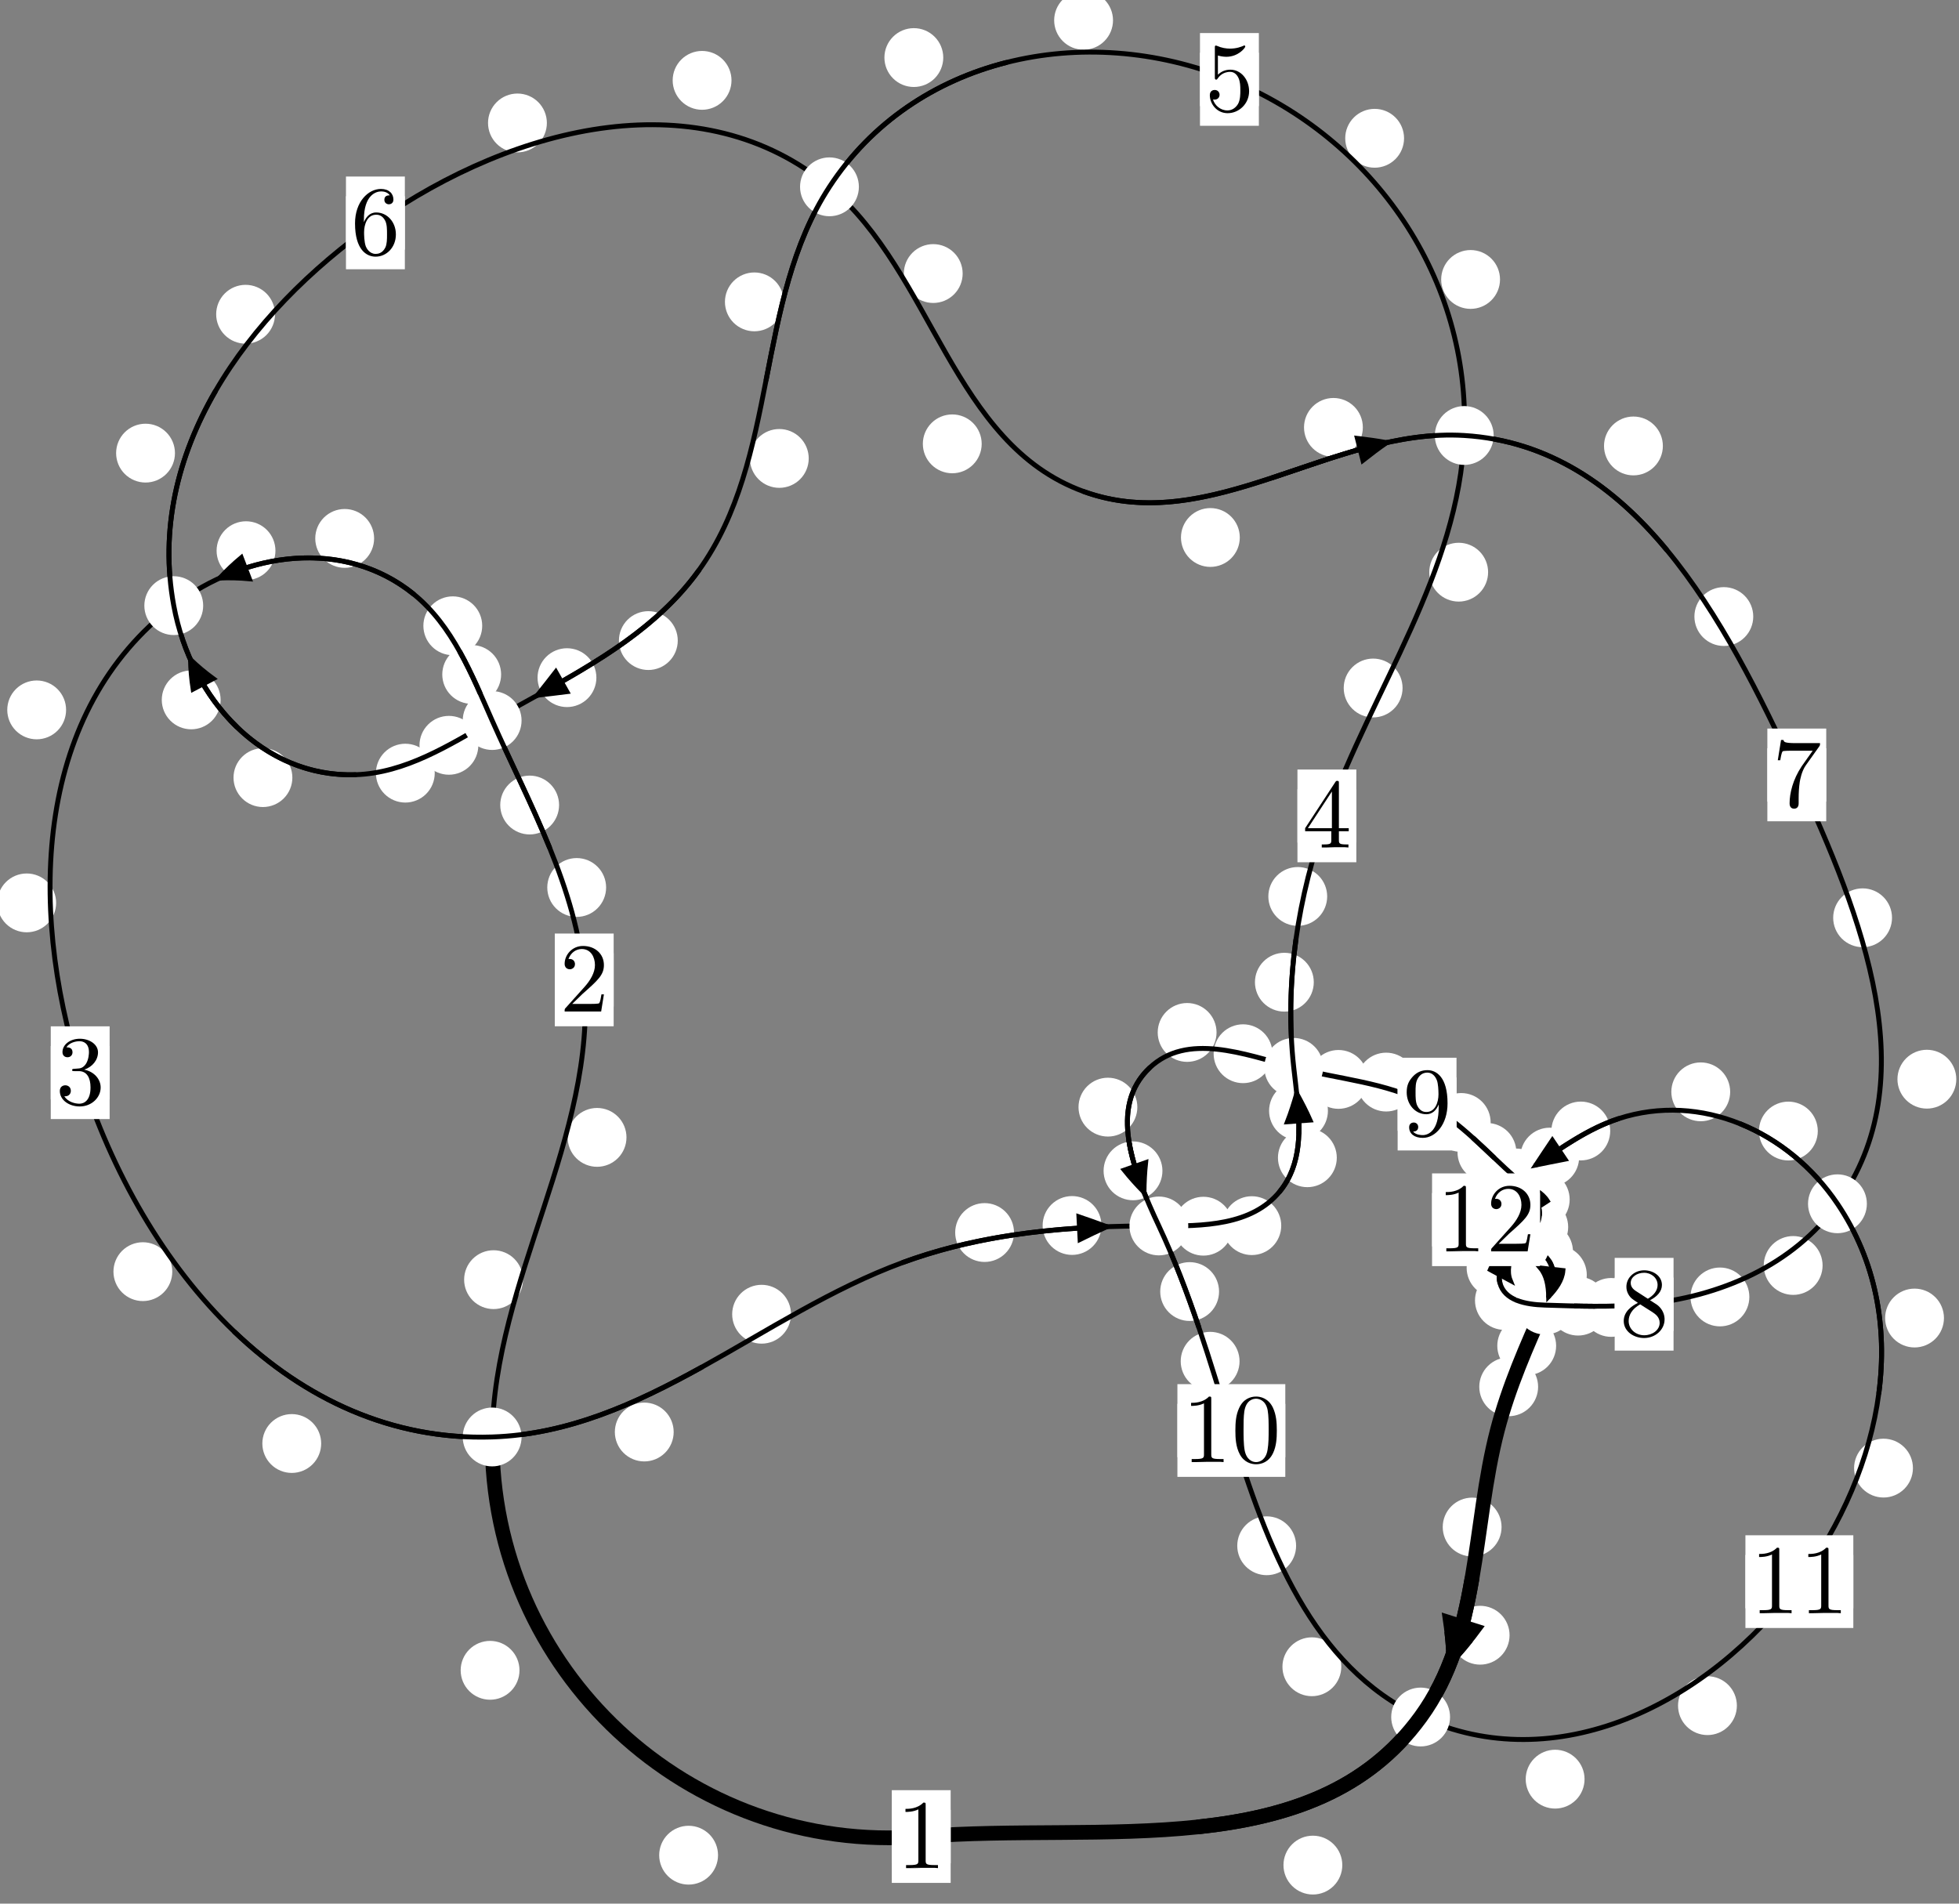 <?xml version="1.0"?>
<!-- Created by MetaPost 1.999 on 2021.07.06:0009 -->
<svg version="1.1" xmlns="http://www.w3.org/2000/svg" xmlns:xlink="http://www.w3.org/1999/xlink" width="199.024" height="193.413" viewBox="0 0 199.024 193.413">
<rect x="0" y="0" width="199.024" height="193.413" fill="#808080" stroke="none"/>
<!-- Original BoundingBox: -50.275513 -46.487869 148.748703 146.924850 -->
  <defs>
    <g transform="scale(0.01,0.01)" id="GLYPHcmr10_48">
      <path style="fill-rule: evenodd;" d="M460 -320C460 -400,455 -480,420 -554C374 -650,292 -666,250 -666C190 -666,117 -640,76 -547C44 -478,39 -400,39 -320C39 -245,43 -155,84 -79C127 2,200 22,249 22C303 22,379 1,423 -94C455 -163,460 -241,460 -320M249 -0C210 -0,151 -25,133 -121C122 -181,122 -273,122 -332C122 -396,122 -462,130 -516C149 -635,224 -644,249 -644C282 -644,348 -626,367 -527C377 -471,377 -395,377 -332C377 -257,377 -189,366 -125C351 -30,294 -0,249 -0"></path>
    </g>
    <g transform="scale(0.01,0.01)" id="GLYPHcmr10_49">
      <path style="fill-rule: evenodd;" d="M294 -640C294 -664,294 -666,271 -666C209 -602,121 -602,89 -602L89 -571C109 -571,168 -571,220 -597L220 -79C220 -43,217 -31,127 -31L95 -31L95 -0L257 -0L130 -3L217 -3L257 -3L297 -3L384 -3L419 -0L419 -31L387 -31C297 -31,294 -42,294 -79"></path>
    </g>
    <g transform="scale(0.01,0.01)" id="GLYPHcmr10_50">
      <path style="fill-rule: evenodd;" d="M127 -77L233 -180C389 -318,449 -372,449 -472C449 -586,359 -666,237 -666C124 -666,50 -574,50 -485C50 -429,100 -429,103 -429C120 -429,155 -441,155 -482C155 -508,137 -534,102 -534C94 -534,92 -534,89 -533C112 -598,166 -635,224 -635C315 -635,358 -554,358 -472C358 -392,308 -313,253 -251L61 -37C50 -26,50 -24,50 -0L421 -0L449 -174L424 -174C419 -144,412 -100,402 -85C395 -77,329 -77,307 -77"></path>
    </g>
    <g transform="scale(0.01,0.01)" id="GLYPHcmr10_51">
      <path style="fill-rule: evenodd;" d="M290 -352C372 -379,430 -449,430 -528C430 -610,342 -666,246 -666C145 -666,69 -606,69 -530C69 -497,91 -478,120 -478C151 -478,171 -500,171 -529C171 -579,124 -579,109 -579C140 -628,206 -641,242 -641C283 -641,338 -619,338 -529C338 -517,336 -459,310 -415C280 -367,246 -364,221 -363C213 -362,189 -360,182 -360C174 -359,167 -358,167 -348C167 -337,174 -337,191 -337L235 -337C317 -337,354 -269,354 -171C354 -35,285 -6,241 -6C198 -6,123 -23,88 -82C123 -77,154 -99,154 -137C154 -173,127 -193,98 -193C74 -193,42 -179,42 -135C42 -44,135 22,244 22C366 22,457 -69,457 -171C457 -253,394 -331,290 -352"></path>
    </g>
    <g transform="scale(0.01,0.01)" id="GLYPHcmr10_52">
      <path style="fill-rule: evenodd;" d="M294 -165L294 -78C294 -42,292 -31,218 -31L197 -31L197 -0L332 -0L238 -3L290 -3L332 -3L374 -3L427 -3L468 -0L468 -31L447 -31C373 -31,371 -42,371 -78L371 -165L471 -165L471 -196L371 -196L371 -651C371 -671,371 -677,355 -677C346 -677,343 -677,335 -665L28 -196L28 -165M300 -196L56 -196L300 -569"></path>
    </g>
    <g transform="scale(0.01,0.01)" id="GLYPHcmr10_53">
      <path style="fill-rule: evenodd;" d="M449 -201C449 -320,367 -420,259 -420C211 -420,168 -404,132 -369L132 -564C152 -558,185 -551,217 -551C340 -551,410 -642,410 -655C410 -661,407 -666,400 -666C399 -666,397 -666,392 -663C372 -654,323 -634,256 -634C216 -634,170 -641,123 -662C115 -665,113 -665,111 -665C101 -665,101 -657,101 -641L101 -345C101 -327,101 -319,115 -319C122 -319,124 -322,128 -328C139 -344,176 -398,257 -398C309 -398,334 -352,342 -334C358 -297,360 -258,360 -208C360 -173,360 -113,336 -71C312 -32,275 -6,229 -6C156 -6,99 -59,82 -118C85 -117,88 -116,99 -116C132 -116,149 -141,149 -165C149 -189,132 -214,99 -214C85 -214,50 -207,50 -161C50 -75,119 22,231 22C347 22,449 -74,449 -201"></path>
    </g>
    <g transform="scale(0.01,0.01)" id="GLYPHcmr10_54">
      <path style="fill-rule: evenodd;" d="M132 -328L132 -352C132 -605,256 -641,307 -641C331 -641,373 -635,395 -601C380 -601,340 -601,340 -556C340 -525,364 -510,386 -510C402 -510,432 -519,432 -558C432 -618,388 -666,305 -666C177 -666,42 -537,42 -316C42 -49,158 22,251 22C362 22,457 -72,457 -204C457 -331,368 -427,257 -427C189 -427,152 -376,132 -328M251 -6C188 -6,158 -66,152 -81C134 -128,134 -208,134 -226C134 -304,166 -404,256 -404C272 -404,318 -404,349 -342C367 -305,367 -254,367 -205C367 -157,367 -107,350 -71C320 -11,274 -6,251 -6"></path>
    </g>
    <g transform="scale(0.01,0.01)" id="GLYPHcmr10_55">
      <path style="fill-rule: evenodd;" d="M476 -609C485 -621,485 -623,485 -644L242 -644C120 -644,118 -657,114 -676L89 -676L56 -470L81 -470C84 -486,93 -549,106 -561C113 -567,191 -567,204 -567L411 -567C400 -551,321 -442,299 -409C209 -274,176 -135,176 -33C176 -23,176 22,222 22C268 22,268 -23,268 -33L268 -84C268 -139,271 -194,279 -248C283 -271,297 -357,341 -419"></path>
    </g>
    <g transform="scale(0.01,0.01)" id="GLYPHcmr10_56">
      <path style="fill-rule: evenodd;" d="M163 -457C117 -487,113 -521,113 -538C113 -599,178 -641,249 -641C322 -641,386 -589,386 -517C386 -460,347 -412,287 -377M309 -362C381 -399,430 -451,430 -517C430 -609,341 -666,250 -666C150 -666,69 -592,69 -499C69 -481,71 -436,113 -389C124 -377,161 -352,186 -335C128 -306,42 -250,42 -151C42 -45,144 22,249 22C362 22,457 -61,457 -168C457 -204,446 -249,408 -291C389 -312,373 -322,309 -362M209 -320L332 -242C360 -223,407 -193,407 -132C407 -58,332 -6,250 -6C164 -6,92 -68,92 -151C92 -209,124 -273,209 -320"></path>
    </g>
    <g transform="scale(0.01,0.01)" id="GLYPHcmr10_57">
      <path style="fill-rule: evenodd;" d="M367 -318L367 -286C367 -52,263 -6,205 -6C188 -6,134 -8,107 -42C151 -42,159 -71,159 -88C159 -119,135 -134,113 -134C97 -134,67 -125,67 -86C67 -19,121 22,206 22C335 22,457 -114,457 -329C457 -598,342 -666,253 -666C198 -666,149 -648,106 -603C65 -558,42 -516,42 -441C42 -316,130 -218,242 -218C303 -218,344 -260,367 -318M243 -241C227 -241,181 -241,150 -304C132 -341,132 -391,132 -440C132 -494,132 -541,153 -578C180 -628,218 -641,253 -641C299 -641,332 -607,349 -562C361 -530,365 -467,365 -421C365 -338,331 -241,243 -241"></path>
    </g>
  </defs>
  <path d="M72.948 188.491C72.948 187.699,72.633 186.939,72.073 186.378C71.512 185.818,70.752 185.503,69.959 185.503C69.167 185.503,68.406 185.818,67.846 186.378C67.285 186.939,66.97 187.699,66.97 188.491C66.97 189.284,67.285 190.044,67.846 190.605C68.406 191.165,69.167 191.48,69.959 191.48C70.752 191.48,71.512 191.165,72.073 190.605C72.633 190.044,72.948 189.284,72.948 188.491Z" style="fill: rgb(100%,100%,100%);stroke: none;"></path>
  <path d="M96.581 186.597C96.581 185.804,96.266 185.044,95.705 184.484C95.145 183.923,94.385 183.608,93.592 183.608C92.799 183.608,92.039 183.923,91.479 184.484C90.918 185.044,90.603 185.804,90.603 186.597C90.603 187.39,90.918 188.15,91.479 188.71C92.039 189.271,92.799 189.586,93.592 189.586C94.385 189.586,95.145 189.271,95.705 188.71C96.266 188.15,96.581 187.39,96.581 186.597Z" style="fill: rgb(100%,100%,100%);stroke: none;"></path>
  <path d="M53.131 130.016C53.131 129.224,52.816 128.463,52.255 127.903C51.695 127.343,50.934 127.028,50.142 127.028C49.349 127.028,48.589 127.343,48.028 127.903C47.468 128.463,47.153 129.224,47.153 130.016C47.153 130.809,47.468 131.569,48.028 132.13C48.589 132.69,49.349 133.005,50.142 133.005C50.934 133.005,51.695 132.69,52.255 132.13C52.816 131.569,53.131 130.809,53.131 130.016Z" style="fill: rgb(100%,100%,100%);stroke: none;"></path>
  <path d="M52.778 169.708C52.778 168.915,52.464 168.155,51.903 167.595C51.343 167.034,50.582 166.719,49.79 166.719C48.997 166.719,48.237 167.034,47.676 167.595C47.116 168.155,46.801 168.915,46.801 169.708C46.801 170.501,47.116 171.261,47.676 171.821C48.237 172.382,48.997 172.697,49.79 172.697C50.582 172.697,51.343 172.382,51.903 171.821C52.464 171.261,52.778 170.501,52.778 169.708Z" style="fill: rgb(100%,100%,100%);stroke: none;"></path>
  <path d="M61.578 90.171C61.578 89.378,61.263 88.618,60.702 88.058C60.142 87.497,59.382 87.182,58.589 87.182C57.796 87.182,57.036 87.497,56.476 88.058C55.915 88.618,55.6 89.378,55.6 90.171C55.6 90.964,55.915 91.724,56.476 92.284C57.036 92.845,57.796 93.16,58.589 93.16C59.382 93.16,60.142 92.845,60.702 92.284C61.263 91.724,61.578 90.964,61.578 90.171Z" style="fill: rgb(100%,100%,100%);stroke: none;"></path>
  <path d="M63.647 115.561C63.647 114.768,63.332 114.008,62.772 113.448C62.211 112.887,61.451 112.572,60.659 112.572C59.866 112.572,59.106 112.887,58.545 113.448C57.985 114.008,57.67 114.768,57.67 115.561C57.67 116.354,57.985 117.114,58.545 117.674C59.106 118.235,59.866 118.55,60.659 118.55C61.451 118.55,62.211 118.235,62.772 117.674C63.332 117.114,63.647 116.354,63.647 115.561Z" style="fill: rgb(100%,100%,100%);stroke: none;"></path>
  <path d="M50.911 68.526C50.911 67.733,50.596 66.973,50.035 66.413C49.475 65.852,48.715 65.537,47.922 65.537C47.129 65.537,46.369 65.852,45.809 66.413C45.248 66.973,44.933 67.733,44.933 68.526C44.933 69.319,45.248 70.079,45.809 70.639C46.369 71.2,47.129 71.515,47.922 71.515C48.715 71.515,49.475 71.2,50.035 70.639C50.596 70.079,50.911 69.319,50.911 68.526Z" style="fill: rgb(100%,100%,100%);stroke: none;"></path>
  <path d="M56.8 81.793C56.8 81.001,56.485 80.24,55.924 79.68C55.364 79.119,54.604 78.804,53.811 78.804C53.018 78.804,52.258 79.119,51.698 79.68C51.137 80.24,50.822 81.001,50.822 81.793C50.822 82.586,51.137 83.346,51.698 83.907C52.258 84.467,53.018 84.782,53.811 84.782C54.604 84.782,55.364 84.467,55.924 83.907C56.485 83.346,56.8 82.586,56.8 81.793Z" style="fill: rgb(100%,100%,100%);stroke: none;"></path>
  <path d="M38.007 54.704C38.007 53.911,37.692 53.151,37.132 52.59C36.571 52.03,35.811 51.715,35.018 51.715C34.226 51.715,33.465 52.03,32.905 52.59C32.344 53.151,32.029 53.911,32.029 54.704C32.029 55.496,32.344 56.257,32.905 56.817C33.465 57.378,34.226 57.693,35.018 57.693C35.811 57.693,36.571 57.378,37.132 56.817C37.692 56.257,38.007 55.496,38.007 54.704Z" style="fill: rgb(100%,100%,100%);stroke: none;"></path>
  <path d="M48.99 63.581C48.99 62.788,48.675 62.028,48.115 61.468C47.554 60.907,46.794 60.592,46.001 60.592C45.209 60.592,44.448 60.907,43.888 61.468C43.328 62.028,43.013 62.788,43.013 63.581C43.013 64.374,43.328 65.134,43.888 65.694C44.448 66.255,45.209 66.57,46.001 66.57C46.794 66.57,47.554 66.255,48.115 65.694C48.675 65.134,48.99 64.374,48.99 63.581Z" style="fill: rgb(100%,100%,100%);stroke: none;"></path>
  <path d="M6.715 72.127C6.715 71.334,6.4 70.574,5.84 70.014C5.279 69.453,4.519 69.138,3.726 69.138C2.934 69.138,2.173 69.453,1.613 70.014C1.052 70.574,0.738 71.334,0.738 72.127C0.738 72.92,1.052 73.68,1.613 74.24C2.173 74.801,2.934 75.116,3.726 75.116C4.519 75.116,5.279 74.801,5.84 74.24C6.4 73.68,6.715 72.92,6.715 72.127Z" style="fill: rgb(100%,100%,100%);stroke: none;"></path>
  <path d="M27.983 55.952C27.983 55.159,27.668 54.399,27.108 53.838C26.547 53.278,25.787 52.963,24.994 52.963C24.202 52.963,23.441 53.278,22.881 53.838C22.32 54.399,22.005 55.159,22.005 55.952C22.005 56.744,22.32 57.505,22.881 58.065C23.441 58.625,24.202 58.94,24.994 58.94C25.787 58.94,26.547 58.625,27.108 58.065C27.668 57.505,27.983 56.744,27.983 55.952Z" style="fill: rgb(100%,100%,100%);stroke: none;"></path>
  <path d="M17.503 129.204C17.503 128.411,17.189 127.651,16.628 127.09C16.068 126.53,15.307 126.215,14.515 126.215C13.722 126.215,12.962 126.53,12.401 127.09C11.841 127.651,11.526 128.411,11.526 129.204C11.526 129.996,11.841 130.756,12.401 131.317C12.962 131.877,13.722 132.192,14.515 132.192C15.307 132.192,16.068 131.877,16.628 131.317C17.189 130.756,17.503 129.996,17.503 129.204Z" style="fill: rgb(100%,100%,100%);stroke: none;"></path>
  <path d="M5.702 91.736C5.702 90.943,5.387 90.183,4.827 89.622C4.266 89.062,3.506 88.747,2.713 88.747C1.921 88.747,1.16 89.062,0.6 89.622C0.039 90.183,-0.276 90.943,-0.276 91.736C-0.276 92.528,0.039 93.288,0.6 93.849C1.16 94.409,1.921 94.724,2.713 94.724C3.506 94.724,4.266 94.409,4.827 93.849C5.387 93.288,5.702 92.528,5.702 91.736Z" style="fill: rgb(100%,100%,100%);stroke: none;"></path>
  <path d="M68.442 145.496C68.442 144.703,68.127 143.943,67.567 143.382C67.007 142.822,66.246 142.507,65.454 142.507C64.661 142.507,63.901 142.822,63.34 143.382C62.78 143.943,62.465 144.703,62.465 145.496C62.465 146.288,62.78 147.049,63.34 147.609C63.901 148.17,64.661 148.485,65.454 148.485C66.246 148.485,67.007 148.17,67.567 147.609C68.127 147.049,68.442 146.288,68.442 145.496Z" style="fill: rgb(100%,100%,100%);stroke: none;"></path>
  <path d="M32.63 146.664C32.63 145.872,32.316 145.111,31.755 144.551C31.195 143.99,30.434 143.675,29.642 143.675C28.849 143.675,28.089 143.99,27.528 144.551C26.968 145.111,26.653 145.872,26.653 146.664C26.653 147.457,26.968 148.217,27.528 148.778C28.089 149.338,28.849 149.653,29.642 149.653C30.434 149.653,31.195 149.338,31.755 148.778C32.316 148.217,32.63 147.457,32.63 146.664Z" style="fill: rgb(100%,100%,100%);stroke: none;"></path>
  <path d="M103.019 125.228C103.019 124.435,102.704 123.675,102.144 123.115C101.583 122.554,100.823 122.239,100.03 122.239C99.238 122.239,98.477 122.554,97.917 123.115C97.357 123.675,97.042 124.435,97.042 125.228C97.042 126.021,97.357 126.781,97.917 127.341C98.477 127.902,99.238 128.217,100.03 128.217C100.823 128.217,101.583 127.902,102.144 127.341C102.704 126.781,103.019 126.021,103.019 125.228Z" style="fill: rgb(100%,100%,100%);stroke: none;"></path>
  <path d="M80.362 133.529C80.362 132.736,80.047 131.976,79.487 131.416C78.926 130.855,78.166 130.54,77.373 130.54C76.581 130.54,75.821 130.855,75.26 131.416C74.7 131.976,74.385 132.736,74.385 133.529C74.385 134.322,74.7 135.082,75.26 135.642C75.821 136.203,76.581 136.518,77.373 136.518C78.166 136.518,78.926 136.203,79.487 135.642C80.047 135.082,80.362 134.322,80.362 133.529Z" style="fill: rgb(100%,100%,100%);stroke: none;"></path>
  <path d="M125.247 124.585C125.247 123.793,124.932 123.032,124.372 122.472C123.811 121.911,123.051 121.596,122.259 121.596C121.466 121.596,120.706 121.911,120.145 122.472C119.585 123.032,119.27 123.793,119.27 124.585C119.27 125.378,119.585 126.138,120.145 126.699C120.706 127.259,121.466 127.574,122.259 127.574C123.051 127.574,123.811 127.259,124.372 126.699C124.932 126.138,125.247 125.378,125.247 124.585Z" style="fill: rgb(100%,100%,100%);stroke: none;"></path>
  <path d="M111.903 124.513C111.903 123.72,111.588 122.96,111.028 122.399C110.467 121.839,109.707 121.524,108.915 121.524C108.122 121.524,107.362 121.839,106.801 122.399C106.241 122.96,105.926 123.72,105.926 124.513C105.926 125.305,106.241 126.065,106.801 126.626C107.362 127.186,108.122 127.501,108.915 127.501C109.707 127.501,110.467 127.186,111.028 126.626C111.588 126.065,111.903 125.305,111.903 124.513Z" style="fill: rgb(100%,100%,100%);stroke: none;"></path>
  <path d="M135.811 117.63C135.811 116.837,135.496 116.077,134.935 115.517C134.375 114.956,133.615 114.641,132.822 114.641C132.029 114.641,131.269 114.956,130.709 115.517C130.148 116.077,129.833 116.837,129.833 117.63C129.833 118.423,130.148 119.183,130.709 119.743C131.269 120.304,132.029 120.619,132.822 120.619C133.615 120.619,134.375 120.304,134.935 119.743C135.496 119.183,135.811 118.423,135.811 117.63Z" style="fill: rgb(100%,100%,100%);stroke: none;"></path>
  <path d="M130.167 124.528C130.167 123.736,129.852 122.976,129.292 122.415C128.731 121.855,127.971 121.54,127.179 121.54C126.386 121.54,125.626 121.855,125.065 122.415C124.505 122.976,124.19 123.736,124.19 124.528C124.19 125.321,124.505 126.081,125.065 126.642C125.626 127.202,126.386 127.517,127.179 127.517C127.971 127.517,128.731 127.202,129.292 126.642C129.852 126.081,130.167 125.321,130.167 124.528Z" style="fill: rgb(100%,100%,100%);stroke: none;"></path>
  <path d="M133.473 99.794C133.473 99.002,133.159 98.241,132.598 97.681C132.038 97.12,131.277 96.806,130.485 96.806C129.692 96.806,128.932 97.12,128.371 97.681C127.811 98.241,127.496 99.002,127.496 99.794C127.496 100.587,127.811 101.347,128.371 101.908C128.932 102.468,129.692 102.783,130.485 102.783C131.277 102.783,132.038 102.468,132.598 101.908C133.159 101.347,133.473 100.587,133.473 99.794Z" style="fill: rgb(100%,100%,100%);stroke: none;"></path>
  <path d="M134.91 112.86C134.91 112.068,134.595 111.307,134.034 110.747C133.474 110.186,132.713 109.871,131.921 109.871C131.128 109.871,130.368 110.186,129.807 110.747C129.247 111.307,128.932 112.068,128.932 112.86C128.932 113.653,129.247 114.413,129.807 114.974C130.368 115.534,131.128 115.849,131.921 115.849C132.713 115.849,133.474 115.534,134.034 114.974C134.595 114.413,134.91 113.653,134.91 112.86Z" style="fill: rgb(100%,100%,100%);stroke: none;"></path>
  <path d="M142.493 69.903C142.493 69.11,142.178 68.35,141.617 67.79C141.057 67.229,140.297 66.914,139.504 66.914C138.711 66.914,137.951 67.229,137.391 67.79C136.83 68.35,136.515 69.11,136.515 69.903C136.515 70.696,136.83 71.456,137.391 72.016C137.951 72.577,138.711 72.892,139.504 72.892C140.297 72.892,141.057 72.577,141.617 72.016C142.178 71.456,142.493 70.696,142.493 69.903Z" style="fill: rgb(100%,100%,100%);stroke: none;"></path>
  <path d="M134.834 91.08C134.834 90.288,134.519 89.528,133.959 88.967C133.398 88.407,132.638 88.092,131.846 88.092C131.053 88.092,130.293 88.407,129.732 88.967C129.172 89.528,128.857 90.288,128.857 91.08C128.857 91.873,129.172 92.633,129.732 93.194C130.293 93.754,131.053 94.069,131.846 94.069C132.638 94.069,133.398 93.754,133.959 93.194C134.519 92.633,134.834 91.873,134.834 91.08Z" style="fill: rgb(100%,100%,100%);stroke: none;"></path>
  <path d="M152.394 28.394C152.394 27.601,152.079 26.841,151.518 26.28C150.958 25.72,150.197 25.405,149.405 25.405C148.612 25.405,147.852 25.72,147.291 26.28C146.731 26.841,146.416 27.601,146.416 28.394C146.416 29.186,146.731 29.946,147.291 30.507C147.852 31.067,148.612 31.382,149.405 31.382C150.197 31.382,150.958 31.067,151.518 30.507C152.079 29.946,152.394 29.186,152.394 28.394Z" style="fill: rgb(100%,100%,100%);stroke: none;"></path>
  <path d="M151.184 58.134C151.184 57.342,150.869 56.582,150.309 56.021C149.749 55.461,148.988 55.146,148.196 55.146C147.403 55.146,146.643 55.461,146.082 56.021C145.522 56.582,145.207 57.342,145.207 58.134C145.207 58.927,145.522 59.687,146.082 60.248C146.643 60.808,147.403 61.123,148.196 61.123C148.988 61.123,149.749 60.808,150.309 60.248C150.869 59.687,151.184 58.927,151.184 58.134Z" style="fill: rgb(100%,100%,100%);stroke: none;"></path>
  <path d="M113.076 2.064C113.076 1.271,112.761 0.511,112.2 -0.049C111.64 -0.61,110.88 -0.925,110.087 -0.925C109.294 -0.925,108.534 -0.61,107.974 -0.049C107.413 0.511,107.098 1.271,107.098 2.064C107.098 2.857,107.413 3.617,107.974 4.177C108.534 4.738,109.294 5.053,110.087 5.053C110.88 5.053,111.64 4.738,112.2 4.177C112.761 3.617,113.076 2.857,113.076 2.064Z" style="fill: rgb(100%,100%,100%);stroke: none;"></path>
  <path d="M142.645 14.05C142.645 13.257,142.33 12.497,141.77 11.937C141.209 11.376,140.449 11.061,139.657 11.061C138.864 11.061,138.104 11.376,137.543 11.937C136.983 12.497,136.668 13.257,136.668 14.05C136.668 14.843,136.983 15.603,137.543 16.163C138.104 16.724,138.864 17.039,139.657 17.039C140.449 17.039,141.209 16.724,141.77 16.163C142.33 15.603,142.645 14.843,142.645 14.05Z" style="fill: rgb(100%,100%,100%);stroke: none;"></path>
  <path d="M79.627 30.671C79.627 29.879,79.312 29.118,78.752 28.558C78.192 27.997,77.431 27.682,76.639 27.682C75.846 27.682,75.086 27.997,74.525 28.558C73.965 29.118,73.65 29.879,73.65 30.671C73.65 31.464,73.965 32.224,74.525 32.785C75.086 33.345,75.846 33.66,76.639 33.66C77.431 33.66,78.192 33.345,78.752 32.785C79.312 32.224,79.627 31.464,79.627 30.671Z" style="fill: rgb(100%,100%,100%);stroke: none;"></path>
  <path d="M95.83 5.849C95.83 5.057,95.515 4.296,94.954 3.736C94.394 3.175,93.634 2.86,92.841 2.86C92.048 2.86,91.288 3.175,90.728 3.736C90.167 4.296,89.852 5.057,89.852 5.849C89.852 6.642,90.167 7.402,90.728 7.963C91.288 8.523,92.048 8.838,92.841 8.838C93.634 8.838,94.394 8.523,94.954 7.963C95.515 7.402,95.83 6.642,95.83 5.849Z" style="fill: rgb(100%,100%,100%);stroke: none;"></path>
  <path d="M68.857 65.084C68.857 64.292,68.542 63.532,67.981 62.971C67.421 62.411,66.661 62.096,65.868 62.096C65.075 62.096,64.315 62.411,63.755 62.971C63.194 63.532,62.879 64.292,62.879 65.084C62.879 65.877,63.194 66.637,63.755 67.198C64.315 67.758,65.075 68.073,65.868 68.073C66.661 68.073,67.421 67.758,67.981 67.198C68.542 66.637,68.857 65.877,68.857 65.084Z" style="fill: rgb(100%,100%,100%);stroke: none;"></path>
  <path d="M82.162 46.577C82.162 45.785,81.847 45.025,81.286 44.464C80.726 43.904,79.966 43.589,79.173 43.589C78.38 43.589,77.62 43.904,77.06 44.464C76.499 45.025,76.184 45.785,76.184 46.577C76.184 47.37,76.499 48.13,77.06 48.691C77.62 49.251,78.38 49.566,79.173 49.566C79.966 49.566,80.726 49.251,81.286 48.691C81.847 48.13,82.162 47.37,82.162 46.577Z" style="fill: rgb(100%,100%,100%);stroke: none;"></path>
  <path d="M48.596 75.725C48.596 74.932,48.281 74.172,47.721 73.612C47.16 73.051,46.4 72.736,45.607 72.736C44.815 72.736,44.054 73.051,43.494 73.612C42.933 74.172,42.618 74.932,42.618 75.725C42.618 76.518,42.933 77.278,43.494 77.838C44.054 78.399,44.815 78.714,45.607 78.714C46.4 78.714,47.16 78.399,47.721 77.838C48.281 77.278,48.596 76.518,48.596 75.725Z" style="fill: rgb(100%,100%,100%);stroke: none;"></path>
  <path d="M60.59 68.851C60.59 68.059,60.275 67.298,59.715 66.738C59.154 66.177,58.394 65.863,57.602 65.863C56.809 65.863,56.049 66.177,55.488 66.738C54.928 67.298,54.613 68.059,54.613 68.851C54.613 69.644,54.928 70.404,55.488 70.965C56.049 71.525,56.809 71.84,57.602 71.84C58.394 71.84,59.154 71.525,59.715 70.965C60.275 70.404,60.59 69.644,60.59 68.851Z" style="fill: rgb(100%,100%,100%);stroke: none;"></path>
  <path d="M29.702 79.009C29.702 78.216,29.387 77.456,28.826 76.895C28.266 76.335,27.506 76.02,26.713 76.02C25.92 76.02,25.16 76.335,24.6 76.895C24.039 77.456,23.724 78.216,23.724 79.009C23.724 79.801,24.039 80.562,24.6 81.122C25.16 81.682,25.92 81.997,26.713 81.997C27.506 81.997,28.266 81.682,28.826 81.122C29.387 80.562,29.702 79.801,29.702 79.009Z" style="fill: rgb(100%,100%,100%);stroke: none;"></path>
  <path d="M44.167 78.553C44.167 77.761,43.852 77,43.292 76.44C42.731 75.88,41.971 75.565,41.178 75.565C40.386 75.565,39.626 75.88,39.065 76.44C38.505 77,38.19 77.761,38.19 78.553C38.19 79.346,38.505 80.106,39.065 80.667C39.626 81.227,40.386 81.542,41.178 81.542C41.971 81.542,42.731 81.227,43.292 80.667C43.852 80.106,44.167 79.346,44.167 78.553Z" style="fill: rgb(100%,100%,100%);stroke: none;"></path>
  <path d="M17.775 46.038C17.775 45.246,17.46 44.485,16.899 43.925C16.339 43.365,15.579 43.05,14.786 43.05C13.993 43.05,13.233 43.365,12.673 43.925C12.112 44.485,11.797 45.246,11.797 46.038C11.797 46.831,12.112 47.591,12.673 48.152C13.233 48.712,13.993 49.027,14.786 49.027C15.579 49.027,16.339 48.712,16.899 48.152C17.46 47.591,17.775 46.831,17.775 46.038Z" style="fill: rgb(100%,100%,100%);stroke: none;"></path>
  <path d="M22.414 71.11C22.414 70.317,22.099 69.557,21.539 68.997C20.978 68.436,20.218 68.121,19.425 68.121C18.633 68.121,17.872 68.436,17.312 68.997C16.751 69.557,16.436 70.317,16.436 71.11C16.436 71.903,16.751 72.663,17.312 73.223C17.872 73.784,18.633 74.099,19.425 74.099C20.218 74.099,20.978 73.784,21.539 73.223C22.099 72.663,22.414 71.903,22.414 71.11Z" style="fill: rgb(100%,100%,100%);stroke: none;"></path>
  <path d="M55.559 12.493C55.559 11.7,55.244 10.94,54.684 10.379C54.123 9.819,53.363 9.504,52.57 9.504C51.778 9.504,51.017 9.819,50.457 10.379C49.896 10.94,49.581 11.7,49.581 12.493C49.581 13.285,49.896 14.046,50.457 14.606C51.017 15.167,51.778 15.482,52.57 15.482C53.363 15.482,54.123 15.167,54.684 14.606C55.244 14.046,55.559 13.285,55.559 12.493Z" style="fill: rgb(100%,100%,100%);stroke: none;"></path>
  <path d="M27.939 31.928C27.939 31.136,27.624 30.376,27.064 29.815C26.503 29.255,25.743 28.94,24.951 28.94C24.158 28.94,23.398 29.255,22.837 29.815C22.277 30.376,21.962 31.136,21.962 31.928C21.962 32.721,22.277 33.481,22.837 34.042C23.398 34.602,24.158 34.917,24.951 34.917C25.743 34.917,26.503 34.602,27.064 34.042C27.624 33.481,27.939 32.721,27.939 31.928Z" style="fill: rgb(100%,100%,100%);stroke: none;"></path>
  <path d="M97.801 27.793C97.801 27,97.486 26.24,96.926 25.68C96.365 25.119,95.605 24.804,94.812 24.804C94.02 24.804,93.259 25.119,92.699 25.68C92.139 26.24,91.824 27,91.824 27.793C91.824 28.586,92.139 29.346,92.699 29.906C93.259 30.467,94.02 30.782,94.812 30.782C95.605 30.782,96.365 30.467,96.926 29.906C97.486 29.346,97.801 28.586,97.801 27.793Z" style="fill: rgb(100%,100%,100%);stroke: none;"></path>
  <path d="M74.317 8.165C74.317 7.372,74.002 6.612,73.442 6.052C72.881 5.491,72.121 5.176,71.328 5.176C70.536 5.176,69.776 5.491,69.215 6.052C68.655 6.612,68.34 7.372,68.34 8.165C68.34 8.958,68.655 9.718,69.215 10.278C69.776 10.839,70.536 11.154,71.328 11.154C72.121 11.154,72.881 10.839,73.442 10.278C74.002 9.718,74.317 8.958,74.317 8.165Z" style="fill: rgb(100%,100%,100%);stroke: none;"></path>
  <path d="M125.957 54.61C125.957 53.818,125.642 53.058,125.082 52.497C124.521 51.937,123.761 51.622,122.968 51.622C122.176 51.622,121.415 51.937,120.855 52.497C120.294 53.058,119.98 53.818,119.98 54.61C119.98 55.403,120.294 56.163,120.855 56.724C121.415 57.284,122.176 57.599,122.968 57.599C123.761 57.599,124.521 57.284,125.082 56.724C125.642 56.163,125.957 55.403,125.957 54.61Z" style="fill: rgb(100%,100%,100%);stroke: none;"></path>
  <path d="M99.734 45.096C99.734 44.303,99.419 43.543,98.858 42.982C98.298 42.422,97.538 42.107,96.745 42.107C95.952 42.107,95.192 42.422,94.632 42.982C94.071 43.543,93.756 44.303,93.756 45.096C93.756 45.888,94.071 46.649,94.632 47.209C95.192 47.77,95.952 48.085,96.745 48.085C97.538 48.085,98.298 47.77,98.858 47.209C99.419 46.649,99.734 45.888,99.734 45.096Z" style="fill: rgb(100%,100%,100%);stroke: none;"></path>
  <path d="M168.938 45.31C168.938 44.517,168.623 43.757,168.062 43.197C167.502 42.636,166.742 42.321,165.949 42.321C165.156 42.321,164.396 42.636,163.836 43.197C163.275 43.757,162.96 44.517,162.96 45.31C162.96 46.103,163.275 46.863,163.836 47.423C164.396 47.984,165.156 48.299,165.949 48.299C166.742 48.299,167.502 47.984,168.062 47.423C168.623 46.863,168.938 46.103,168.938 45.31Z" style="fill: rgb(100%,100%,100%);stroke: none;"></path>
  <path d="M138.458 43.424C138.458 42.632,138.143 41.871,137.583 41.311C137.022 40.751,136.262 40.436,135.469 40.436C134.677 40.436,133.917 40.751,133.356 41.311C132.796 41.871,132.481 42.632,132.481 43.424C132.481 44.217,132.796 44.977,133.356 45.538C133.917 46.098,134.677 46.413,135.469 46.413C136.262 46.413,137.022 46.098,137.583 45.538C138.143 44.977,138.458 44.217,138.458 43.424Z" style="fill: rgb(100%,100%,100%);stroke: none;"></path>
  <path d="M192.219 93.249C192.219 92.456,191.904 91.696,191.344 91.135C190.784 90.575,190.023 90.26,189.231 90.26C188.438 90.26,187.678 90.575,187.117 91.135C186.557 91.696,186.242 92.456,186.242 93.249C186.242 94.041,186.557 94.801,187.117 95.362C187.678 95.922,188.438 96.237,189.231 96.237C190.023 96.237,190.784 95.922,191.344 95.362C191.904 94.801,192.219 94.041,192.219 93.249Z" style="fill: rgb(100%,100%,100%);stroke: none;"></path>
  <path d="M178.121 62.643C178.121 61.85,177.806 61.09,177.245 60.529C176.685 59.969,175.925 59.654,175.132 59.654C174.339 59.654,173.579 59.969,173.019 60.529C172.458 61.09,172.143 61.85,172.143 62.643C172.143 63.436,172.458 64.196,173.019 64.756C173.579 65.317,174.339 65.632,175.132 65.632C175.925 65.632,176.685 65.317,177.245 64.756C177.806 64.196,178.121 63.436,178.121 62.643Z" style="fill: rgb(100%,100%,100%);stroke: none;"></path>
  <path d="M185.165 128.575C185.165 127.783,184.85 127.023,184.29 126.462C183.729 125.902,182.969 125.587,182.176 125.587C181.384 125.587,180.623 125.902,180.063 126.462C179.502 127.023,179.188 127.783,179.188 128.575C179.188 129.368,179.502 130.128,180.063 130.689C180.623 131.249,181.384 131.564,182.176 131.564C182.969 131.564,183.729 131.249,184.29 130.689C184.85 130.128,185.165 129.368,185.165 128.575Z" style="fill: rgb(100%,100%,100%);stroke: none;"></path>
  <path d="M198.749 109.649C198.749 108.856,198.434 108.096,197.873 107.535C197.313 106.975,196.553 106.66,195.76 106.66C194.967 106.66,194.207 106.975,193.647 107.535C193.086 108.096,192.771 108.856,192.771 109.649C192.771 110.441,193.086 111.201,193.647 111.762C194.207 112.322,194.967 112.637,195.76 112.637C196.553 112.637,197.313 112.322,197.873 111.762C198.434 111.201,198.749 110.441,198.749 109.649Z" style="fill: rgb(100%,100%,100%);stroke: none;"></path>
  <path d="M166.676 132.838C166.676 132.045,166.361 131.285,165.801 130.725C165.24 130.164,164.48 129.849,163.687 129.849C162.895 129.849,162.134 130.164,161.574 130.725C161.014 131.285,160.699 132.045,160.699 132.838C160.699 133.631,161.014 134.391,161.574 134.951C162.134 135.512,162.895 135.827,163.687 135.827C164.48 135.827,165.24 135.512,165.801 134.951C166.361 134.391,166.676 133.631,166.676 132.838Z" style="fill: rgb(100%,100%,100%);stroke: none;"></path>
  <path d="M177.725 131.773C177.725 130.98,177.411 130.22,176.85 129.66C176.29 129.099,175.529 128.784,174.737 128.784C173.944 128.784,173.184 129.099,172.623 129.66C172.063 130.22,171.748 130.98,171.748 131.773C171.748 132.566,172.063 133.326,172.623 133.886C173.184 134.447,173.944 134.762,174.737 134.762C175.529 134.762,176.29 134.447,176.85 133.886C177.411 133.326,177.725 132.566,177.725 131.773Z" style="fill: rgb(100%,100%,100%);stroke: none;"></path>
  <path d="M157.979 132.542C157.979 131.75,157.664 130.989,157.103 130.429C156.543 129.868,155.783 129.554,154.99 129.554C154.197 129.554,153.437 129.868,152.877 130.429C152.316 130.989,152.001 131.75,152.001 132.542C152.001 133.335,152.316 134.095,152.877 134.656C153.437 135.216,154.197 135.531,154.99 135.531C155.783 135.531,156.543 135.216,157.103 134.656C157.664 134.095,157.979 133.335,157.979 132.542Z" style="fill: rgb(100%,100%,100%);stroke: none;"></path>
  <path d="M163.31 132.707C163.31 131.914,162.995 131.154,162.435 130.593C161.874 130.033,161.114 129.718,160.321 129.718C159.529 129.718,158.768 130.033,158.208 130.593C157.647 131.154,157.333 131.914,157.333 132.707C157.333 133.499,157.647 134.259,158.208 134.82C158.768 135.38,159.529 135.695,160.321 135.695C161.114 135.695,161.874 135.38,162.435 134.82C162.995 134.259,163.31 133.499,163.31 132.707Z" style="fill: rgb(100%,100%,100%);stroke: none;"></path>
  <path d="M154.98 128.808C154.98 128.016,154.665 127.255,154.105 126.695C153.544 126.134,152.784 125.82,151.991 125.82C151.199 125.82,150.438 126.134,149.878 126.695C149.317 127.255,149.002 128.016,149.002 128.808C149.002 129.601,149.317 130.361,149.878 130.922C150.438 131.482,151.199 131.797,151.991 131.797C152.784 131.797,153.544 131.482,154.105 130.922C154.665 130.361,154.98 129.601,154.98 128.808Z" style="fill: rgb(100%,100%,100%);stroke: none;"></path>
  <path d="M155.83 132.131C155.83 131.338,155.515 130.578,154.954 130.018C154.394 129.457,153.634 129.142,152.841 129.142C152.048 129.142,151.288 129.457,150.728 130.018C150.167 130.578,149.852 131.338,149.852 132.131C149.852 132.924,150.167 133.684,150.728 134.244C151.288 134.805,152.048 135.12,152.841 135.12C153.634 135.12,154.394 134.805,154.954 134.244C155.515 133.684,155.83 132.924,155.83 132.131Z" style="fill: rgb(100%,100%,100%);stroke: none;"></path>
  <path d="M158.375 125.604C158.375 124.812,158.06 124.052,157.5 123.491C156.939 122.931,156.179 122.616,155.387 122.616C154.594 122.616,153.834 122.931,153.273 123.491C152.713 124.052,152.398 124.812,152.398 125.604C152.398 126.397,152.713 127.157,153.273 127.718C153.834 128.278,154.594 128.593,155.387 128.593C156.179 128.593,156.939 128.278,157.5 127.718C158.06 127.157,158.375 126.397,158.375 125.604Z" style="fill: rgb(100%,100%,100%);stroke: none;"></path>
  <path d="M156.227 127.513C156.227 126.72,155.912 125.96,155.352 125.399C154.791 124.839,154.031 124.524,153.238 124.524C152.446 124.524,151.686 124.839,151.125 125.399C150.565 125.96,150.25 126.72,150.25 127.513C150.25 128.305,150.565 129.065,151.125 129.626C151.686 130.186,152.446 130.501,153.238 130.501C154.031 130.501,154.791 130.186,155.352 129.626C155.912 129.065,156.227 128.305,156.227 127.513Z" style="fill: rgb(100%,100%,100%);stroke: none;"></path>
  <path d="M159.47 121.873C159.47 121.081,159.155 120.321,158.595 119.76C158.034 119.2,157.274 118.885,156.481 118.885C155.689 118.885,154.928 119.2,154.368 119.76C153.807 120.321,153.493 121.081,153.493 121.873C153.493 122.666,153.807 123.426,154.368 123.987C154.928 124.547,155.689 124.862,156.481 124.862C157.274 124.862,158.034 124.547,158.595 123.987C159.155 123.426,159.47 122.666,159.47 121.873Z" style="fill: rgb(100%,100%,100%);stroke: none;"></path>
  <path d="M159.318 124.671C159.318 123.879,159.003 123.119,158.442 122.558C157.882 121.998,157.122 121.683,156.329 121.683C155.536 121.683,154.776 121.998,154.216 122.558C153.655 123.119,153.34 123.879,153.34 124.671C153.34 125.464,153.655 126.224,154.216 126.785C154.776 127.345,155.536 127.66,156.329 127.66C157.122 127.66,157.882 127.345,158.442 126.785C159.003 126.224,159.318 125.464,159.318 124.671Z" style="fill: rgb(100%,100%,100%);stroke: none;"></path>
  <path d="M154.054 117.087C154.054 116.294,153.739 115.534,153.179 114.973C152.618 114.413,151.858 114.098,151.066 114.098C150.273 114.098,149.513 114.413,148.952 114.973C148.392 115.534,148.077 116.294,148.077 117.087C148.077 117.879,148.392 118.64,148.952 119.2C149.513 119.761,150.273 120.075,151.066 120.075C151.858 120.075,152.618 119.761,153.179 119.2C153.739 118.64,154.054 117.879,154.054 117.087Z" style="fill: rgb(100%,100%,100%);stroke: none;"></path>
  <path d="M158.188 120.725C158.188 119.932,157.873 119.172,157.312 118.612C156.752 118.051,155.992 117.736,155.199 117.736C154.406 117.736,153.646 118.051,153.086 118.612C152.525 119.172,152.21 119.932,152.21 120.725C152.21 121.518,152.525 122.278,153.086 122.838C153.646 123.399,154.406 123.714,155.199 123.714C155.992 123.714,156.752 123.399,157.312 122.838C157.873 122.278,158.188 121.518,158.188 120.725Z" style="fill: rgb(100%,100%,100%);stroke: none;"></path>
  <path d="M143.815 109.943C143.815 109.15,143.5 108.39,142.939 107.829C142.379 107.269,141.619 106.954,140.826 106.954C140.033 106.954,139.273 107.269,138.713 107.829C138.152 108.39,137.837 109.15,137.837 109.943C137.837 110.735,138.152 111.495,138.713 112.056C139.273 112.616,140.033 112.931,140.826 112.931C141.619 112.931,142.379 112.616,142.939 112.056C143.5 111.495,143.815 110.735,143.815 109.943Z" style="fill: rgb(100%,100%,100%);stroke: none;"></path>
  <path d="M151.441 114.045C151.441 113.253,151.126 112.493,150.565 111.932C150.005 111.372,149.244 111.057,148.452 111.057C147.659 111.057,146.899 111.372,146.338 111.932C145.778 112.493,145.463 113.253,145.463 114.045C145.463 114.838,145.778 115.598,146.338 116.159C146.899 116.719,147.659 117.034,148.452 117.034C149.244 117.034,150.005 116.719,150.565 116.159C151.126 115.598,151.441 114.838,151.441 114.045Z" style="fill: rgb(100%,100%,100%);stroke: none;"></path>
  <path d="M129.276 107.062C129.276 106.269,128.962 105.509,128.401 104.948C127.841 104.388,127.08 104.073,126.288 104.073C125.495 104.073,124.735 104.388,124.174 104.948C123.614 105.509,123.299 106.269,123.299 107.062C123.299 107.854,123.614 108.615,124.174 109.175C124.735 109.736,125.495 110.05,126.288 110.05C127.08 110.05,127.841 109.736,128.401 109.175C128.962 108.615,129.276 107.854,129.276 107.062Z" style="fill: rgb(100%,100%,100%);stroke: none;"></path>
  <path d="M138.969 109.671C138.969 108.878,138.654 108.118,138.094 107.557C137.534 106.997,136.773 106.682,135.981 106.682C135.188 106.682,134.428 106.997,133.867 107.557C133.307 108.118,132.992 108.878,132.992 109.671C132.992 110.463,133.307 111.223,133.867 111.784C134.428 112.344,135.188 112.659,135.981 112.659C136.773 112.659,137.534 112.344,138.094 111.784C138.654 111.223,138.969 110.463,138.969 109.671Z" style="fill: rgb(100%,100%,100%);stroke: none;"></path>
  <path d="M115.548 112.488C115.548 111.695,115.233 110.935,114.673 110.375C114.112 109.814,113.352 109.499,112.56 109.499C111.767 109.499,111.007 109.814,110.446 110.375C109.886 110.935,109.571 111.695,109.571 112.488C109.571 113.281,109.886 114.041,110.446 114.601C111.007 115.162,111.767 115.477,112.56 115.477C113.352 115.477,114.112 115.162,114.673 114.601C115.233 114.041,115.548 113.281,115.548 112.488Z" style="fill: rgb(100%,100%,100%);stroke: none;"></path>
  <path d="M123.595 104.899C123.595 104.106,123.28 103.346,122.719 102.786C122.159 102.225,121.399 101.91,120.606 101.91C119.813 101.91,119.053 102.225,118.493 102.786C117.932 103.346,117.617 104.106,117.617 104.899C117.617 105.692,117.932 106.452,118.493 107.012C119.053 107.573,119.813 107.888,120.606 107.888C121.399 107.888,122.159 107.573,122.719 107.012C123.28 106.452,123.595 105.692,123.595 104.899Z" style="fill: rgb(100%,100%,100%);stroke: none;"></path>
  <path d="M123.85 131.226C123.85 130.433,123.535 129.673,122.975 129.112C122.414 128.552,121.654 128.237,120.861 128.237C120.069 128.237,119.308 128.552,118.748 129.112C118.187 129.673,117.873 130.433,117.873 131.226C117.873 132.018,118.187 132.778,118.748 133.339C119.308 133.899,120.069 134.214,120.861 134.214C121.654 134.214,122.414 133.899,122.975 133.339C123.535 132.778,123.85 132.018,123.85 131.226Z" style="fill: rgb(100%,100%,100%);stroke: none;"></path>
  <path d="M118.097 118.96C118.097 118.168,117.782 117.408,117.221 116.847C116.661 116.287,115.9 115.972,115.108 115.972C114.315 115.972,113.555 116.287,112.994 116.847C112.434 117.408,112.119 118.168,112.119 118.96C112.119 119.753,112.434 120.513,112.994 121.074C113.555 121.634,114.315 121.949,115.108 121.949C115.9 121.949,116.661 121.634,117.221 121.074C117.782 120.513,118.097 119.753,118.097 118.96Z" style="fill: rgb(100%,100%,100%);stroke: none;"></path>
  <path d="M131.677 157.053C131.677 156.26,131.362 155.5,130.801 154.94C130.241 154.379,129.48 154.064,128.688 154.064C127.895 154.064,127.135 154.379,126.574 154.94C126.014 155.5,125.699 156.26,125.699 157.053C125.699 157.846,126.014 158.606,126.574 159.166C127.135 159.727,127.895 160.042,128.688 160.042C129.48 160.042,130.241 159.727,130.801 159.166C131.362 158.606,131.677 157.846,131.677 157.053Z" style="fill: rgb(100%,100%,100%);stroke: none;"></path>
  <path d="M125.932 138.308C125.932 137.515,125.617 136.755,125.056 136.194C124.496 135.634,123.735 135.319,122.943 135.319C122.15 135.319,121.39 135.634,120.829 136.194C120.269 136.755,119.954 137.515,119.954 138.308C119.954 139.1,120.269 139.861,120.829 140.421C121.39 140.982,122.15 141.296,122.943 141.296C123.735 141.296,124.496 140.982,125.056 140.421C125.617 139.861,125.932 139.1,125.932 138.308Z" style="fill: rgb(100%,100%,100%);stroke: none;"></path>
  <path d="M160.982 180.767C160.982 179.975,160.667 179.215,160.106 178.654C159.546 178.094,158.786 177.779,157.993 177.779C157.2 177.779,156.44 178.094,155.88 178.654C155.319 179.215,155.004 179.975,155.004 180.767C155.004 181.56,155.319 182.32,155.88 182.881C156.44 183.441,157.2 183.756,157.993 183.756C158.786 183.756,159.546 183.441,160.106 182.881C160.667 182.32,160.982 181.56,160.982 180.767Z" style="fill: rgb(100%,100%,100%);stroke: none;"></path>
  <path d="M136.267 169.347C136.267 168.554,135.952 167.794,135.391 167.234C134.831 166.673,134.071 166.358,133.278 166.358C132.485 166.358,131.725 166.673,131.165 167.234C130.604 167.794,130.289 168.554,130.289 169.347C130.289 170.14,130.604 170.9,131.165 171.46C131.725 172.021,132.485 172.336,133.278 172.336C134.071 172.336,134.831 172.021,135.391 171.46C135.952 170.9,136.267 170.14,136.267 169.347Z" style="fill: rgb(100%,100%,100%);stroke: none;"></path>
  <path d="M194.344 149.164C194.344 148.371,194.029 147.611,193.468 147.05C192.908 146.49,192.147 146.175,191.355 146.175C190.562 146.175,189.802 146.49,189.241 147.05C188.681 147.611,188.366 148.371,188.366 149.164C188.366 149.956,188.681 150.716,189.241 151.277C189.802 151.837,190.562 152.152,191.355 152.152C192.147 152.152,192.908 151.837,193.468 151.277C194.029 150.716,194.344 149.956,194.344 149.164Z" style="fill: rgb(100%,100%,100%);stroke: none;"></path>
  <path d="M176.457 173.299C176.457 172.506,176.142 171.746,175.582 171.185C175.021 170.625,174.261 170.31,173.469 170.31C172.676 170.31,171.916 170.625,171.355 171.185C170.795 171.746,170.48 172.506,170.48 173.299C170.48 174.091,170.795 174.851,171.355 175.412C171.916 175.972,172.676 176.287,173.469 176.287C174.261 176.287,175.021 175.972,175.582 175.412C176.142 174.851,176.457 174.091,176.457 173.299Z" style="fill: rgb(100%,100%,100%);stroke: none;"></path>
  <path d="M184.678 114.917C184.678 114.124,184.363 113.364,183.802 112.803C183.242 112.243,182.482 111.928,181.689 111.928C180.896 111.928,180.136 112.243,179.576 112.803C179.015 113.364,178.7 114.124,178.7 114.917C178.7 115.709,179.015 116.469,179.576 117.03C180.136 117.59,180.896 117.905,181.689 117.905C182.482 117.905,183.242 117.59,183.802 117.03C184.363 116.469,184.678 115.709,184.678 114.917Z" style="fill: rgb(100%,100%,100%);stroke: none;"></path>
  <path d="M197.496 133.916C197.496 133.123,197.181 132.363,196.621 131.803C196.06 131.242,195.3 130.927,194.507 130.927C193.715 130.927,192.955 131.242,192.394 131.803C191.834 132.363,191.519 133.123,191.519 133.916C191.519 134.709,191.834 135.469,192.394 136.029C192.955 136.59,193.715 136.905,194.507 136.905C195.3 136.905,196.06 136.59,196.621 136.029C197.181 135.469,197.496 134.709,197.496 133.916Z" style="fill: rgb(100%,100%,100%);stroke: none;"></path>
  <path d="M163.589 114.913C163.589 114.12,163.274 113.36,162.714 112.799C162.153 112.239,161.393 111.924,160.601 111.924C159.808 111.924,159.048 112.239,158.487 112.799C157.927 113.36,157.612 114.12,157.612 114.913C157.612 115.705,157.927 116.465,158.487 117.026C159.048 117.586,159.808 117.901,160.601 117.901C161.393 117.901,162.153 117.586,162.714 117.026C163.274 116.465,163.589 115.705,163.589 114.913Z" style="fill: rgb(100%,100%,100%);stroke: none;"></path>
  <path d="M175.776 110.933C175.776 110.14,175.462 109.38,174.901 108.819C174.341 108.259,173.58 107.944,172.788 107.944C171.995 107.944,171.235 108.259,170.674 108.819C170.114 109.38,169.799 110.14,169.799 110.933C169.799 111.725,170.114 112.485,170.674 113.046C171.235 113.606,171.995 113.921,172.788 113.921C173.58 113.921,174.341 113.606,174.901 113.046C175.462 112.485,175.776 111.725,175.776 110.933Z" style="fill: rgb(100%,100%,100%);stroke: none;"></path>
  <path d="M155.3 120.736C155.3 119.943,154.985 119.183,154.425 118.622C153.865 118.062,153.104 117.747,152.312 117.747C151.519 117.747,150.759 118.062,150.198 118.622C149.638 119.183,149.323 119.943,149.323 120.736C149.323 121.528,149.638 122.288,150.198 122.849C150.759 123.409,151.519 123.724,152.312 123.724C153.104 123.724,153.865 123.409,154.425 122.849C154.985 122.288,155.3 121.528,155.3 120.736Z" style="fill: rgb(100%,100%,100%);stroke: none;"></path>
  <path d="M160.434 117.564C160.434 116.772,160.119 116.011,159.558 115.451C158.998 114.891,158.238 114.576,157.445 114.576C156.652 114.576,155.892 114.891,155.332 115.451C154.771 116.011,154.456 116.772,154.456 117.564C154.456 118.357,154.771 119.117,155.332 119.678C155.892 120.238,156.652 120.553,157.445 120.553C158.238 120.553,158.998 120.238,159.558 119.678C160.119 119.117,160.434 118.357,160.434 117.564Z" style="fill: rgb(100%,100%,100%);stroke: none;"></path>
  <path d="M154.315 125.415C154.315 124.622,154 123.862,153.439 123.302C152.879 122.741,152.119 122.426,151.326 122.426C150.533 122.426,149.773 122.741,149.213 123.302C148.652 123.862,148.337 124.622,148.337 125.415C148.337 126.208,148.652 126.968,149.213 127.528C149.773 128.089,150.533 128.404,151.326 128.404C152.119 128.404,152.879 128.089,153.439 127.528C154 126.968,154.315 126.208,154.315 125.415Z" style="fill: rgb(100%,100%,100%);stroke: none;"></path>
  <path d="M153.522 122.092C153.522 121.299,153.207 120.539,152.647 119.979C152.086 119.418,151.326 119.103,150.533 119.103C149.741 119.103,148.981 119.418,148.42 119.979C147.86 120.539,147.545 121.299,147.545 122.092C147.545 122.885,147.86 123.645,148.42 124.205C148.981 124.766,149.741 125.081,150.533 125.081C151.326 125.081,152.086 124.766,152.647 124.205C153.207 123.645,153.522 122.885,153.522 122.092Z" style="fill: rgb(100%,100%,100%);stroke: none;"></path>
  <path d="M158.598 126.758C158.598 125.965,158.283 125.205,157.722 124.645C157.162 124.084,156.402 123.769,155.609 123.769C154.816 123.769,154.056 124.084,153.496 124.645C152.935 125.205,152.62 125.965,152.62 126.758C152.62 127.551,152.935 128.311,153.496 128.871C154.056 129.432,154.816 129.747,155.609 129.747C156.402 129.747,157.162 129.432,157.722 128.871C158.283 128.311,158.598 127.551,158.598 126.758Z" style="fill: rgb(100%,100%,100%);stroke: none;"></path>
  <path d="M155.936 126.005C155.936 125.212,155.622 124.452,155.061 123.892C154.501 123.331,153.74 123.016,152.948 123.016C152.155 123.016,151.395 123.331,150.834 123.892C150.274 124.452,149.959 125.212,149.959 126.005C149.959 126.798,150.274 127.558,150.834 128.118C151.395 128.679,152.155 128.994,152.948 128.994C153.74 128.994,154.501 128.679,155.061 128.118C155.622 127.558,155.936 126.798,155.936 126.005Z" style="fill: rgb(100%,100%,100%);stroke: none;"></path>
  <path d="M161.209 129.538C161.209 128.745,160.894 127.985,160.334 127.425C159.773 126.864,159.013 126.549,158.22 126.549C157.428 126.549,156.668 126.864,156.107 127.425C155.547 127.985,155.232 128.745,155.232 129.538C155.232 130.331,155.547 131.091,156.107 131.651C156.668 132.212,157.428 132.527,158.22 132.527C159.013 132.527,159.773 132.212,160.334 131.651C160.894 131.091,161.209 130.331,161.209 129.538Z" style="fill: rgb(100%,100%,100%);stroke: none;"></path>
  <path d="M159.805 127.161C159.805 126.369,159.49 125.608,158.93 125.048C158.369 124.487,157.609 124.173,156.817 124.173C156.024 124.173,155.264 124.487,154.703 125.048C154.143 125.608,153.828 126.369,153.828 127.161C153.828 127.954,154.143 128.714,154.703 129.275C155.264 129.835,156.024 130.15,156.817 130.15C157.609 130.15,158.369 129.835,158.93 129.275C159.49 128.714,159.805 127.954,159.805 127.161Z" style="fill: rgb(100%,100%,100%);stroke: none;"></path>
  <path d="M158.094 136.738C158.094 135.946,157.779 135.186,157.219 134.625C156.658 134.065,155.898 133.75,155.106 133.75C154.313 133.75,153.553 134.065,152.992 134.625C152.432 135.186,152.117 135.946,152.117 136.738C152.117 137.531,152.432 138.291,152.992 138.852C153.553 139.412,154.313 139.727,155.106 139.727C155.898 139.727,156.658 139.412,157.219 138.852C157.779 138.291,158.094 137.531,158.094 136.738Z" style="fill: rgb(100%,100%,100%);stroke: none;"></path>
  <path d="M160.602 131.155C160.602 130.363,160.287 129.602,159.726 129.042C159.166 128.481,158.405 128.166,157.613 128.166C156.82 128.166,156.06 128.481,155.499 129.042C154.939 129.602,154.624 130.363,154.624 131.155C154.624 131.948,154.939 132.708,155.499 133.269C156.06 133.829,156.82 134.144,157.613 134.144C158.405 134.144,159.166 133.829,159.726 133.269C160.287 132.708,160.602 131.948,160.602 131.155Z" style="fill: rgb(100%,100%,100%);stroke: none;"></path>
  <path d="M152.551 155.152C152.551 154.359,152.236 153.599,151.676 153.039C151.115 152.478,150.355 152.163,149.562 152.163C148.77 152.163,148.01 152.478,147.449 153.039C146.889 153.599,146.574 154.359,146.574 155.152C146.574 155.945,146.889 156.705,147.449 157.265C148.01 157.826,148.77 158.141,149.562 158.141C150.355 158.141,151.115 157.826,151.676 157.265C152.236 156.705,152.551 155.945,152.551 155.152Z" style="fill: rgb(100%,100%,100%);stroke: none;"></path>
  <path d="M156.264 140.903C156.264 140.11,155.949 139.35,155.389 138.789C154.828 138.229,154.068 137.914,153.276 137.914C152.483 137.914,151.723 138.229,151.162 138.789C150.602 139.35,150.287 140.11,150.287 140.903C150.287 141.695,150.602 142.455,151.162 143.016C151.723 143.576,152.483 143.891,153.276 143.891C154.068 143.891,154.828 143.576,155.389 143.016C155.949 142.455,156.264 141.695,156.264 140.903Z" style="fill: rgb(100%,100%,100%);stroke: none;"></path>
  <path d="M136.371 189.499C136.371 188.706,136.056 187.946,135.496 187.386C134.935 186.825,134.175 186.51,133.382 186.51C132.59 186.51,131.829 186.825,131.269 187.386C130.708 187.946,130.394 188.706,130.394 189.499C130.394 190.292,130.708 191.052,131.269 191.612C131.829 192.173,132.59 192.488,133.382 192.488C134.175 192.488,134.935 192.173,135.496 191.612C136.056 191.052,136.371 190.292,136.371 189.499Z" style="fill: rgb(100%,100%,100%);stroke: none;"></path>
  <path d="M153.364 166.142C153.364 165.35,153.049 164.59,152.488 164.029C151.928 163.469,151.168 163.154,150.375 163.154C149.582 163.154,148.822 163.469,148.262 164.029C147.701 164.59,147.386 165.35,147.386 166.142C147.386 166.935,147.701 167.695,148.262 168.256C148.822 168.816,149.582 169.131,150.375 169.131C151.168 169.131,151.928 168.816,152.488 168.256C153.049 167.695,153.364 166.935,153.364 166.142Z" style="fill: rgb(100%,100%,100%);stroke: none;"></path>
  <path d="M93.592 186.597C69.959 188.491,49.79 169.708,50 146C50.142 130.016,60.659 115.561,59.354 99.561C58.589 90.171,53.811 81.793,50 73.208C47.922 68.526,46.001 63.581,42.006 60.351C35.018 54.704,24.994 55.952,17.653 61.535C3.726 72.127,2.713 91.736,8.148 108.989C14.515 129.204,29.642 146.664,50 146C65.454 145.496,77.373 133.529,91.741 128.265C100.03 125.228,108.915 124.513,117.735 124.561C122.259 124.585,127.179 124.528,130.017 121.059C132.822 117.63,131.921 112.86,131.436 108.447C130.485 99.794,131.846 91.08,134.805 82.897C139.504 69.903,148.196 58.134,148.76 44.247C149.405 28.394,139.657 14.05,124.903 8.069C110.087 2.064,92.841 5.849,84.269 18.981C76.639 30.671,79.173 46.577,71.001 57.945C65.868 65.084,57.602 68.851,50 73.208C45.607 75.725,41.178 78.553,36.102 78.713C26.713 79.009,19.425 71.11,17.653 61.535C14.786 46.038,24.951 31.928,38.14 22.647C52.57 12.493,71.328 8.165,84.269 18.981C94.812 27.793,96.745 45.096,110.095 49.94C122.968 54.61,135.469 43.424,148.76 44.247C165.949 45.31,175.132 62.643,182.545 78.734C189.231 93.249,195.76 109.649,186.675 122.307C182.176 128.575,174.737 131.773,167.033 132.516C163.687 132.838,160.321 132.707,156.963 132.603C154.99 132.542,152.841 132.131,152.382 130.338C151.991 128.808,153.238 127.513,154.455 126.432C155.387 125.604,156.329 124.671,156.397 123.432C156.481 121.873,155.199 120.725,154.015 119.683C151.066 117.087,148.452 114.045,144.984 112.179C140.826 109.943,135.981 109.671,131.436 108.447C126.288 107.062,120.606 104.899,116.8 108.489C112.56 112.488,115.108 118.96,117.735 124.561C120.861 131.226,122.943 138.308,125.099 145.343C128.688 157.053,133.278 169.347,144.329 174.453C157.993 180.767,173.469 173.299,182.807 160.698C191.355 149.164,194.507 133.916,186.675 122.307C181.689 114.917,172.788 110.933,164.442 113.658C160.601 114.913,157.445 117.564,154.015 119.683C152.312 120.736,150.533 122.092,150.972 123.93C151.326 125.415,152.948 126.005,154.455 126.432C155.609 126.758,156.817 127.161,157.425 128.191C158.22 129.538,157.613 131.155,156.963 132.603C155.106 136.738,153.276 140.903,152.132 145.291C149.562 155.152,150.375 166.142,144.329 174.453C133.382 189.499,112.042 185.118,93.592 186.597" style="stroke:rgb(0%,0%,0%); stroke-width: 0.498;stroke-linecap: round;stroke-linejoin: round;stroke-miterlimit: 10;fill: none;"></path>
  <path d="M93.592 186.597C69.959 188.491,49.79 169.708,50 146" style="stroke:rgb(0%,0%,0%); stroke-width: 1.494;stroke-linecap: round;stroke-linejoin: round;stroke-miterlimit: 10;fill: none;"></path>
  <path d="M156.963 132.603C155.106 136.738,153.276 140.903,152.132 145.291C149.562 155.152,150.375 166.142,144.329 174.453C133.382 189.499,112.042 185.118,93.592 186.597" style="stroke:rgb(0%,0%,0%); stroke-width: 1.494;stroke-linecap: round;stroke-linejoin: round;stroke-miterlimit: 10;fill: none;"></path>
  <path d="M52.989 146C52.989 145.207,52.674 144.447,52.113 143.887C51.553 143.326,50.793 143.011,50 143.011C49.207 143.011,48.447 143.326,47.887 143.887C47.326 144.447,47.011 145.207,47.011 146C47.011 146.793,47.326 147.553,47.887 148.113C48.447 148.674,49.207 148.989,50 148.989C50.793 148.989,51.553 148.674,52.113 148.113C52.674 147.553,52.989 146.793,52.989 146Z" style="fill: rgb(100%,100%,100%);stroke: none;"></path>
  <path d="M23.827 135.324C30.95 142.133,39.821 146.332,50 146C57.727 145.748,64.57 142.63,71.278 138.917" style="stroke:rgb(0%,0%,0%); stroke-width: 0.498;stroke-linecap: round;stroke-linejoin: round;stroke-miterlimit: 10;fill: none;"></path>
  <path d="M20.642 61.535C20.642 60.742,20.327 59.982,19.767 59.421C19.206 58.861,18.446 58.546,17.653 58.546C16.861 58.546,16.101 58.861,15.54 59.421C14.98 59.982,14.665 60.742,14.665 61.535C14.665 62.327,14.98 63.087,15.54 63.648C16.101 64.208,16.861 64.523,17.653 64.523C18.446 64.523,19.206 64.208,19.767 63.648C20.327 63.087,20.642 62.327,20.642 61.535Z" style="fill: rgb(100%,100%,100%);stroke: none;"></path>
  <path d="M24.021 73.825C20.804 70.691,18.539 66.322,17.653 61.535C16.22 53.786,18.044 46.385,21.876 39.76" style="stroke:rgb(0%,0%,0%); stroke-width: 0.498;stroke-linecap: round;stroke-linejoin: round;stroke-miterlimit: 10;fill: none;"></path>
  <path d="M120.724 124.561C120.724 123.768,120.409 123.008,119.848 122.447C119.288 121.887,118.527 121.572,117.735 121.572C116.942 121.572,116.182 121.887,115.621 122.447C115.061 123.008,114.746 123.768,114.746 124.561C114.746 125.353,115.061 126.113,115.621 126.674C116.182 127.234,116.942 127.549,117.735 127.549C118.527 127.549,119.288 127.234,119.848 126.674C120.409 126.113,120.724 125.353,120.724 124.561Z" style="fill: rgb(100%,100%,100%);stroke: none;"></path>
  <path d="M114.692 115.924C115.127 118.742,116.421 121.76,117.735 124.561C119.298 127.893,120.6 131.33,121.781 134.813" style="stroke:rgb(0%,0%,0%); stroke-width: 0.498;stroke-linecap: round;stroke-linejoin: round;stroke-miterlimit: 10;fill: none;"></path>
  <path d="M151.749 44.247C151.749 43.454,151.434 42.694,150.874 42.133C150.313 41.573,149.553 41.258,148.76 41.258C147.968 41.258,147.207 41.573,146.647 42.133C146.086 42.694,145.772 43.454,145.772 44.247C145.772 45.039,146.086 45.799,146.647 46.36C147.207 46.92,147.968 47.235,148.76 47.235C149.553 47.235,150.313 46.92,150.874 46.36C151.434 45.799,151.749 45.039,151.749 44.247Z" style="fill: rgb(100%,100%,100%);stroke: none;"></path>
  <path d="M129.271 48.536C135.667 46.426,142.115 43.835,148.76 44.247C157.355 44.778,163.948 49.377,169.318 55.855" style="stroke:rgb(0%,0%,0%); stroke-width: 0.498;stroke-linecap: round;stroke-linejoin: round;stroke-miterlimit: 10;fill: none;"></path>
  <path d="M52.989 73.208C52.989 72.415,52.674 71.655,52.113 71.094C51.553 70.534,50.793 70.219,50 70.219C49.207 70.219,48.447 70.534,47.887 71.094C47.326 71.655,47.011 72.415,47.011 73.208C47.011 74,47.326 74.761,47.887 75.321C48.447 75.881,49.207 76.196,50 76.196C50.793 76.196,51.553 75.881,52.113 75.321C52.674 74.761,52.989 74,52.989 73.208Z" style="fill: rgb(100%,100%,100%);stroke: none;"></path>
  <path d="M55.819 86.083C54.053 81.741,51.905 77.5,50 73.208C48.961 70.867,47.961 68.46,46.722 66.235" style="stroke:rgb(0%,0%,0%); stroke-width: 0.498;stroke-linecap: round;stroke-linejoin: round;stroke-miterlimit: 10;fill: none;"></path>
  <path d="M87.258 18.981C87.258 18.188,86.943 17.428,86.383 16.868C85.822 16.307,85.062 15.992,84.269 15.992C83.477 15.992,82.716 16.307,82.156 16.868C81.595 17.428,81.281 18.188,81.281 18.981C81.281 19.774,81.595 20.534,82.156 21.094C82.716 21.655,83.477 21.97,84.269 21.97C85.062 21.97,85.822 21.655,86.383 21.094C86.943 20.534,87.258 19.774,87.258 18.981Z" style="fill: rgb(100%,100%,100%);stroke: none;"></path>
  <path d="M102.244 6.349C95.009 8.186,88.555 12.415,84.269 18.981C80.454 24.826,79.18 31.725,77.838 38.584" style="stroke:rgb(0%,0%,0%); stroke-width: 0.498;stroke-linecap: round;stroke-linejoin: round;stroke-miterlimit: 10;fill: none;"></path>
  <path d="M189.664 122.307C189.664 121.514,189.349 120.754,188.788 120.194C188.228 119.633,187.468 119.318,186.675 119.318C185.882 119.318,185.122 119.633,184.562 120.194C184.001 120.754,183.686 121.514,183.686 122.307C183.686 123.1,184.001 123.86,184.562 124.42C185.122 124.981,185.882 125.296,186.675 125.296C187.468 125.296,188.228 124.981,188.788 124.42C189.349 123.86,189.664 123.1,189.664 122.307Z" style="fill: rgb(100%,100%,100%);stroke: none;"></path>
  <path d="M190.884 141.531C191.761 134.826,190.591 128.112,186.675 122.307C184.182 118.612,180.71 115.768,176.818 114.189" style="stroke:rgb(0%,0%,0%); stroke-width: 0.498;stroke-linecap: round;stroke-linejoin: round;stroke-miterlimit: 10;fill: none;"></path>
  <path d="M157.444 126.432C157.444 125.639,157.129 124.879,156.569 124.318C156.008 123.758,155.248 123.443,154.455 123.443C153.663 123.443,152.903 123.758,152.342 124.318C151.782 124.879,151.467 125.639,151.467 126.432C151.467 127.224,151.782 127.984,152.342 128.545C152.903 129.105,153.663 129.42,154.455 129.42C155.248 129.42,156.008 129.105,156.569 128.545C157.129 127.984,157.444 127.224,157.444 126.432Z" style="fill: rgb(100%,100%,100%);stroke: none;"></path>
  <path d="M152.281 125.578C152.919 125.964,153.702 126.218,154.455 126.432C155.032 126.595,155.623 126.777,156.145 127.048" style="stroke:rgb(0%,0%,0%); stroke-width: 0.498;stroke-linecap: round;stroke-linejoin: round;stroke-miterlimit: 10;fill: none;"></path>
  <path d="M134.424 108.447C134.424 107.655,134.11 106.894,133.549 106.334C132.989 105.773,132.228 105.459,131.436 105.459C130.643 105.459,129.883 105.773,129.322 106.334C128.762 106.894,128.447 107.655,128.447 108.447C128.447 109.24,128.762 110,129.322 110.561C129.883 111.121,130.643 111.436,131.436 111.436C132.228 111.436,132.989 111.121,133.549 110.561C134.11 110,134.424 109.24,134.424 108.447Z" style="fill: rgb(100%,100%,100%);stroke: none;"></path>
  <path d="M131.96 115.122C132.025 112.949,131.678 110.654,131.436 108.447C130.96 104.121,131.063 99.779,131.654 95.496" style="stroke:rgb(0%,0%,0%); stroke-width: 0.498;stroke-linecap: round;stroke-linejoin: round;stroke-miterlimit: 10;fill: none;"></path>
  <path d="M147.317 174.453C147.317 173.661,147.002 172.9,146.442 172.34C145.881 171.779,145.121 171.464,144.329 171.464C143.536 171.464,142.776 171.779,142.215 172.34C141.655 172.9,141.34 173.661,141.34 174.453C141.34 175.246,141.655 176.006,142.215 176.567C142.776 177.127,143.536 177.442,144.329 177.442C145.121 177.442,145.881 177.127,146.442 176.567C147.002 176.006,147.317 175.246,147.317 174.453Z" style="fill: rgb(100%,100%,100%);stroke: none;"></path>
  <path d="M149.534 160.453C148.66 165.473,147.352 170.298,144.329 174.453C138.855 181.976,130.784 184.642,121.774 185.613" style="stroke:rgb(0%,0%,0%); stroke-width: 1.494;stroke-linecap: round;stroke-linejoin: round;stroke-miterlimit: 10;fill: none;"></path>
  <path d="M157.004 119.683C157.004 118.89,156.689 118.13,156.129 117.57C155.568 117.009,154.808 116.694,154.015 116.694C153.223 116.694,152.462 117.009,151.902 117.57C151.341 118.13,151.027 118.89,151.027 119.683C151.027 120.476,151.341 121.236,151.902 121.796C152.462 122.357,153.223 122.672,154.015 122.672C154.808 122.672,155.568 122.357,156.129 121.796C156.689 121.236,157.004 120.476,157.004 119.683Z" style="fill: rgb(100%,100%,100%);stroke: none;"></path>
  <path d="M155.682 121.364C155.224 120.752,154.607 120.204,154.015 119.683C152.54 118.385,151.15 116.975,149.694 115.657" style="stroke:rgb(0%,0%,0%); stroke-width: 0.498;stroke-linecap: round;stroke-linejoin: round;stroke-miterlimit: 10;fill: none;"></path>
  <path d="M159.951 132.603C159.951 131.81,159.636 131.05,159.076 130.49C158.515 129.929,157.755 129.614,156.963 129.614C156.17 129.614,155.41 129.929,154.849 130.49C154.289 131.05,153.974 131.81,153.974 132.603C153.974 133.396,154.289 134.156,154.849 134.716C155.41 135.277,156.17 135.592,156.963 135.592C157.755 135.592,158.515 135.277,159.076 134.716C159.636 134.156,159.951 133.396,159.951 132.603Z" style="fill: rgb(100%,100%,100%);stroke: none;"></path>
  <path d="M162.003 132.719C160.323 132.714,158.642 132.655,156.963 132.603C155.976 132.573,154.946 132.455,154.105 132.12" style="stroke:rgb(0%,0%,0%); stroke-width: 0.498;stroke-linecap: round;stroke-linejoin: round;stroke-miterlimit: 10;fill: none;"></path>
  <path d="M152.132 145.291C150.076 153.18,150.185 161.792,147.215 169.176" style="stroke:rgb(0%,0%,0%); stroke-width: 0.498;stroke-linecap: round;stroke-linejoin: round;stroke-miterlimit: 10;fill: none;"></path>
  <path d="M146.781 164.195C147.036 165.854,147.198 167.514,147.215 169.176C148.378 167.989,149.437 166.701,150.431 165.347Z" style="stroke:rgb(0%,0%,0%); stroke-width: 0.498;fill: rgb(0%,0%,0%);"></path>
  <path d="M152.132 145.291C150.076 153.18,150.185 161.792,147.215 169.176" style="stroke:rgb(0%,0%,0%); stroke-width: 0.498;stroke-linecap: round;stroke-linejoin: round;stroke-miterlimit: 10;fill: none;"></path>
  <path d="M147.039 166.181C147.142 167.179,147.205 168.177,147.215 169.176C147.914 168.462,148.576 167.712,149.208 166.933Z" style="stroke:rgb(0%,0%,0%); stroke-width: 0.498;fill: rgb(0%,0%,0%);"></path>
  <path d="M42.006 60.351C36.416 55.833,28.882 55.728,22.334 58.726" style="stroke:rgb(0%,0%,0%); stroke-width: 0.498;stroke-linecap: round;stroke-linejoin: round;stroke-miterlimit: 10;fill: none;"></path>
  <path d="M24.511 56.662C23.749 57.297,23.021 57.987,22.334 58.726C23.342 58.689,24.345 58.715,25.333 58.806Z" style="stroke:rgb(0%,0%,0%); stroke-width: 0.498;fill: rgb(0%,0%,0%);"></path>
  <path d="M91.741 128.265C98.372 125.835,105.385 124.892,112.44 124.636" style="stroke:rgb(0%,0%,0%); stroke-width: 0.498;stroke-linecap: round;stroke-linejoin: round;stroke-miterlimit: 10;fill: none;"></path>
  <path d="M109.731 125.923C110.627 125.481,111.53 125.052,112.44 124.636C111.503 124.287,110.561 123.951,109.614 123.63Z" style="stroke:rgb(0%,0%,0%); stroke-width: 0.498;fill: rgb(0%,0%,0%);"></path>
  <path d="M130.017 121.059C132.261 118.316,132.133 114.714,131.744 111.124" style="stroke:rgb(0%,0%,0%); stroke-width: 0.498;stroke-linecap: round;stroke-linejoin: round;stroke-miterlimit: 10;fill: none;"></path>
  <path d="M133.091 113.805C132.694 112.903,132.228 112.009,131.744 111.124C131.46 112.092,131.158 113.053,130.801 113.972Z" style="stroke:rgb(0%,0%,0%); stroke-width: 0.498;fill: rgb(0%,0%,0%);"></path>
  <path d="M71.001 57.945C66.894 63.657,60.783 67.21,54.61 70.633" style="stroke:rgb(0%,0%,0%); stroke-width: 0.498;stroke-linecap: round;stroke-linejoin: round;stroke-miterlimit: 10;fill: none;"></path>
  <path d="M56.464 68.274C55.853 69.065,55.233 69.85,54.61 70.633C55.604 70.519,56.598 70.403,57.589 70.276Z" style="stroke:rgb(0%,0%,0%); stroke-width: 0.498;fill: rgb(0%,0%,0%);"></path>
  <path d="M36.102 78.713C28.591 78.95,22.424 73.942,19.351 67.026" style="stroke:rgb(0%,0%,0%); stroke-width: 0.498;stroke-linecap: round;stroke-linejoin: round;stroke-miterlimit: 10;fill: none;"></path>
  <path d="M21.653 68.95C20.853 68.365,20.083 67.722,19.351 67.026C19.377 68.036,19.466 69.035,19.619 70.014Z" style="stroke:rgb(0%,0%,0%); stroke-width: 0.498;fill: rgb(0%,0%,0%);"></path>
  <path d="M110.095 49.94C120.394 53.676,130.454 47.264,140.871 44.971" style="stroke:rgb(0%,0%,0%); stroke-width: 0.498;stroke-linecap: round;stroke-linejoin: round;stroke-miterlimit: 10;fill: none;"></path>
  <path d="M138.467 46.766C139.255 46.143,140.055 45.541,140.871 44.971C139.891 44.797,138.9 44.657,137.903 44.54Z" style="stroke:rgb(0%,0%,0%); stroke-width: 0.498;fill: rgb(0%,0%,0%);"></path>
  <path d="M152.382 130.338C152.069 129.114,152.805 128.04,153.735 127.106" style="stroke:rgb(0%,0%,0%); stroke-width: 0.498;stroke-linecap: round;stroke-linejoin: round;stroke-miterlimit: 10;fill: none;"></path>
  <path d="M153.428 130.09C153.059 129.181,153.316 128.124,153.735 127.106C152.719 127.53,151.79 128.095,151.408 128.999Z" style="stroke:rgb(0%,0%,0%); stroke-width: 0.498;fill: rgb(0%,0%,0%);"></path>
  <path d="M156.397 123.432C156.464 122.185,155.657 121.201,154.726 120.324" style="stroke:rgb(0%,0%,0%); stroke-width: 0.498;stroke-linecap: round;stroke-linejoin: round;stroke-miterlimit: 10;fill: none;"></path>
  <path d="M157.2 122.02C156.673 121.185,155.725 120.703,154.726 120.324C155.164 121.299,155.494 122.31,155.276 123.273Z" style="stroke:rgb(0%,0%,0%); stroke-width: 0.498;fill: rgb(0%,0%,0%);"></path>
  <path d="M116.8 108.489C113.408 111.688,114.36 116.47,116.222 121.123" style="stroke:rgb(0%,0%,0%); stroke-width: 0.498;stroke-linecap: round;stroke-linejoin: round;stroke-miterlimit: 10;fill: none;"></path>
  <path d="M114.222 118.886C114.835 119.649,115.512 120.396,116.222 121.123C116.234 120.107,116.283 119.1,116.389 118.127Z" style="stroke:rgb(0%,0%,0%); stroke-width: 0.498;fill: rgb(0%,0%,0%);"></path>
  <path d="M164.442 113.658C161.369 114.662,158.735 116.56,156.048 118.363" style="stroke:rgb(0%,0%,0%); stroke-width: 0.498;stroke-linecap: round;stroke-linejoin: round;stroke-miterlimit: 10;fill: none;"></path>
  <path d="M157.71 115.866C157.148 116.691,156.602 117.53,156.048 118.363C157.029 118.166,158.009 117.958,158.989 117.773Z" style="stroke:rgb(0%,0%,0%); stroke-width: 0.498;fill: rgb(0%,0%,0%);"></path>
  <path d="M157.425 128.191C158.061 129.269,157.8 130.519,157.337 131.718" style="stroke:rgb(0%,0%,0%); stroke-width: 0.498;stroke-linecap: round;stroke-linejoin: round;stroke-miterlimit: 10;fill: none;"></path>
  <path d="M156.503 128.836C157.141 129.592,157.311 130.645,157.337 131.718C158.077 130.941,158.702 130.076,158.785 129.09Z" style="stroke:rgb(0%,0%,0%); stroke-width: 0.498;fill: rgb(0%,0%,0%);"></path>
  <path d="M90.602 189.307L96.583 189.307L96.583 181.887L90.602 181.887Z" style="fill: rgb(100%,100%,100%);stroke: none;"></path>
  <path d="M90.602 191.307L96.583 191.307L96.583 183.887L90.602 183.887Z" style="fill: rgb(100%,100%,100%);stroke: none;"></path>
  <g transform="translate(91.102 189.807)" style="fill: rgb(0%,0%,0%);">
    <use xlink:href="#GLYPHcmr10_49"></use>
  </g>
  <path d="M56.364 102.272L62.345 102.272L62.345 94.851L56.364 94.851Z" style="fill: rgb(100%,100%,100%);stroke: none;"></path>
  <path d="M56.364 104.272L62.345 104.272L62.345 96.851L56.364 96.851Z" style="fill: rgb(100%,100%,100%);stroke: none;"></path>
  <g transform="translate(56.864 102.772)" style="fill: rgb(0%,0%,0%);">
    <use xlink:href="#GLYPHcmr10_50"></use>
  </g>
  <path d="M5.157 111.699L11.138 111.699L11.138 104.279L5.157 104.279Z" style="fill: rgb(100%,100%,100%);stroke: none;"></path>
  <path d="M5.157 113.699L11.138 113.699L11.138 106.279L5.157 106.279Z" style="fill: rgb(100%,100%,100%);stroke: none;"></path>
  <g transform="translate(5.657 112.199)" style="fill: rgb(0%,0%,0%);">
    <use xlink:href="#GLYPHcmr10_51"></use>
  </g>
  <path d="M131.814 85.607L137.796 85.607L137.796 78.187L131.814 78.187Z" style="fill: rgb(100%,100%,100%);stroke: none;"></path>
  <path d="M131.814 87.607L137.796 87.607L137.796 80.187L131.814 80.187Z" style="fill: rgb(100%,100%,100%);stroke: none;"></path>
  <g transform="translate(132.314 86.107)" style="fill: rgb(0%,0%,0%);">
    <use xlink:href="#GLYPHcmr10_52"></use>
  </g>
  <path d="M121.912 10.78L127.893 10.78L127.893 3.359L121.912 3.359Z" style="fill: rgb(100%,100%,100%);stroke: none;"></path>
  <path d="M121.912 12.78L127.893 12.78L127.893 5.359L121.912 5.359Z" style="fill: rgb(100%,100%,100%);stroke: none;"></path>
  <g transform="translate(122.412 11.28)" style="fill: rgb(0%,0%,0%);">
    <use xlink:href="#GLYPHcmr10_53"></use>
  </g>
  <path d="M35.149 25.357L41.131 25.357L41.131 17.937L35.149 17.937Z" style="fill: rgb(100%,100%,100%);stroke: none;"></path>
  <path d="M35.149 27.357L41.131 27.357L41.131 19.937L35.149 19.937Z" style="fill: rgb(100%,100%,100%);stroke: none;"></path>
  <g transform="translate(35.649 25.857)" style="fill: rgb(0%,0%,0%);">
    <use xlink:href="#GLYPHcmr10_54"></use>
  </g>
  <path d="M179.554 81.444L185.535 81.444L185.535 74.024L179.554 74.024Z" style="fill: rgb(100%,100%,100%);stroke: none;"></path>
  <path d="M179.554 83.444L185.535 83.444L185.535 76.024L179.554 76.024Z" style="fill: rgb(100%,100%,100%);stroke: none;"></path>
  <g transform="translate(180.054 81.944)" style="fill: rgb(0%,0%,0%);">
    <use xlink:href="#GLYPHcmr10_55"></use>
  </g>
  <path d="M164.043 135.226L170.024 135.226L170.024 127.805L164.043 127.805Z" style="fill: rgb(100%,100%,100%);stroke: none;"></path>
  <path d="M164.043 137.226L170.024 137.226L170.024 129.805L164.043 129.805Z" style="fill: rgb(100%,100%,100%);stroke: none;"></path>
  <g transform="translate(164.543 135.726)" style="fill: rgb(0%,0%,0%);">
    <use xlink:href="#GLYPHcmr10_56"></use>
  </g>
  <path d="M141.993 114.89L147.974 114.89L147.974 107.469L141.993 107.469Z" style="fill: rgb(100%,100%,100%);stroke: none;"></path>
  <path d="M141.993 116.89L147.974 116.89L147.974 109.469L141.993 109.469Z" style="fill: rgb(100%,100%,100%);stroke: none;"></path>
  <g transform="translate(142.493 115.39)" style="fill: rgb(0%,0%,0%);">
    <use xlink:href="#GLYPHcmr10_57"></use>
  </g>
  <path d="M119.618 148.053L130.58 148.053L130.58 140.633L119.618 140.633Z" style="fill: rgb(100%,100%,100%);stroke: none;"></path>
  <path d="M119.618 150.053L130.58 150.053L130.58 142.633L119.618 142.633Z" style="fill: rgb(100%,100%,100%);stroke: none;"></path>
  <g transform="translate(120.118 148.553)" style="fill: rgb(0%,0%,0%);">
    <use xlink:href="#GLYPHcmr10_49"></use>
    <use xlink:href="#GLYPHcmr10_48" x="5"></use>
  </g>
  <path d="M177.325 163.408L188.288 163.408L188.288 155.988L177.325 155.988Z" style="fill: rgb(100%,100%,100%);stroke: none;"></path>
  <path d="M177.325 165.408L188.288 165.408L188.288 157.988L177.325 157.988Z" style="fill: rgb(100%,100%,100%);stroke: none;"></path>
  <g transform="translate(177.825 163.908)" style="fill: rgb(0%,0%,0%);">
    <use xlink:href="#GLYPHcmr10_49"></use>
    <use xlink:href="#GLYPHcmr10_49" x="5"></use>
  </g>
  <path d="M145.49 126.64L156.453 126.64L156.453 119.22L145.49 119.22Z" style="fill: rgb(100%,100%,100%);stroke: none;"></path>
  <path d="M145.49 128.64L156.453 128.64L156.453 121.22L145.49 121.22Z" style="fill: rgb(100%,100%,100%);stroke: none;"></path>
  <g transform="translate(145.99 127.14)" style="fill: rgb(0%,0%,0%);">
    <use xlink:href="#GLYPHcmr10_49"></use>
    <use xlink:href="#GLYPHcmr10_50" x="5"></use>
  </g>
</svg>
